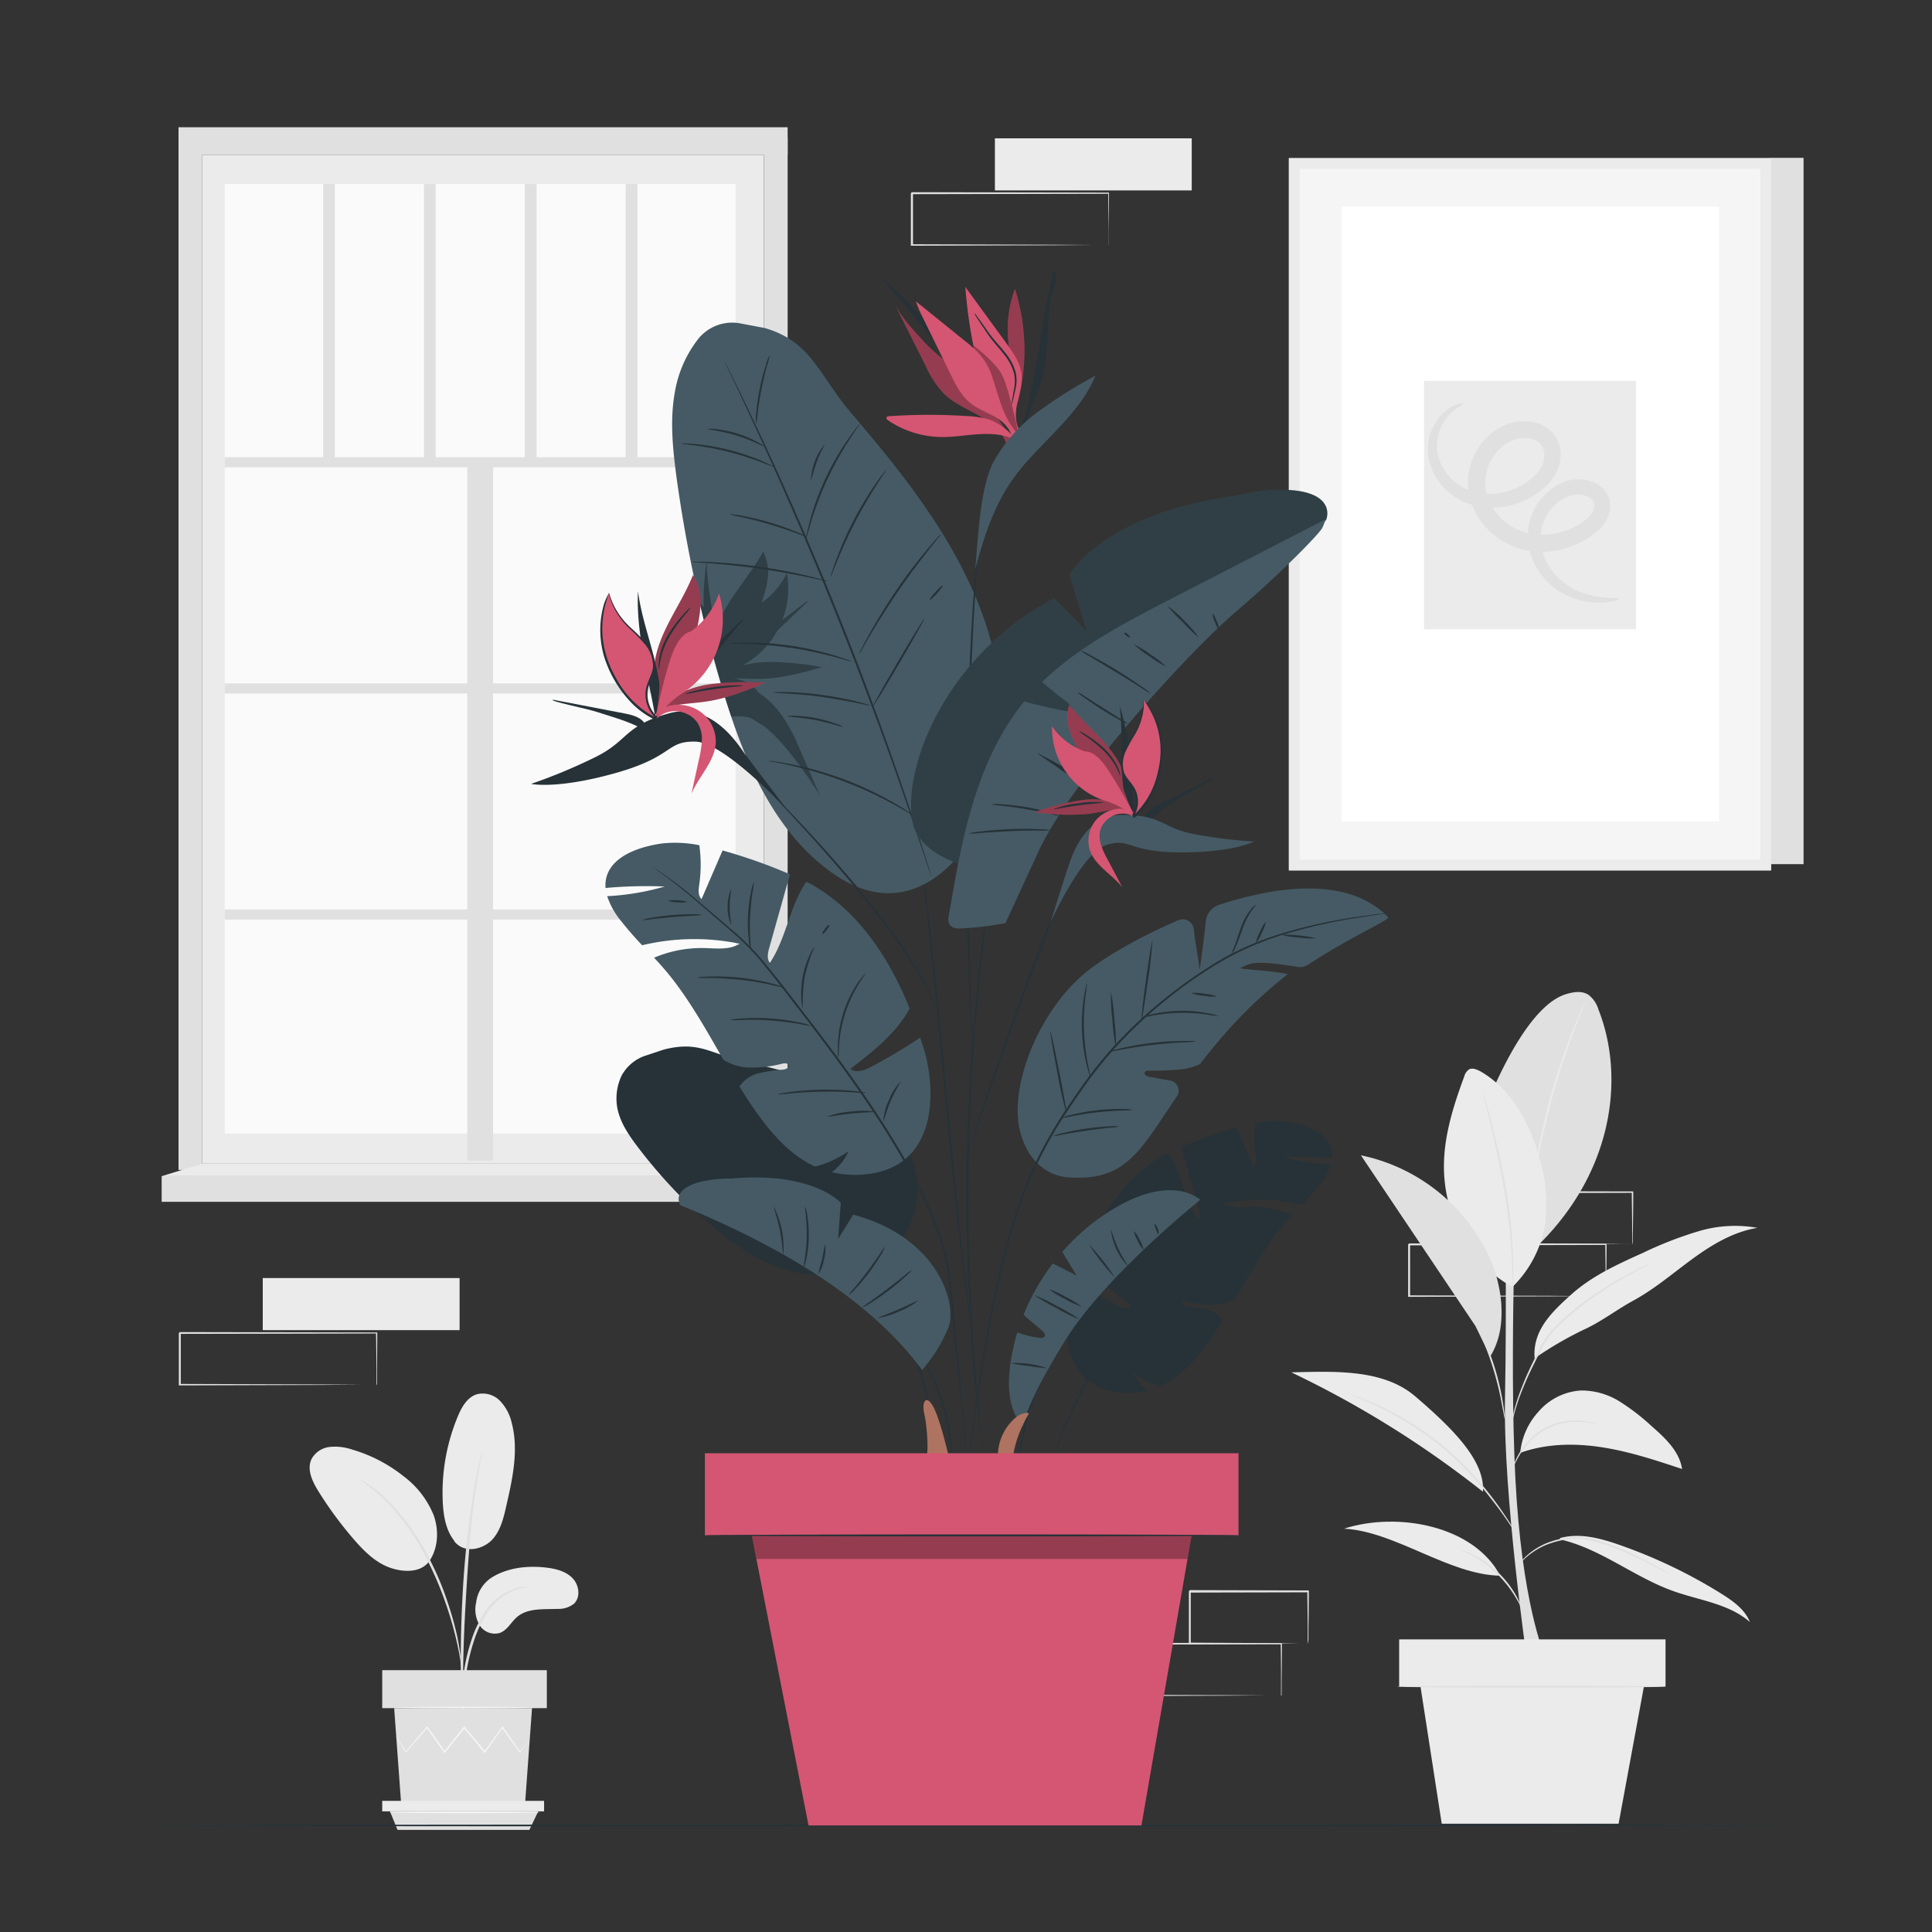 <svg xmlns="http://www.w3.org/2000/svg" viewBox="0 0 500 500"><rect x="0" y="0" width="500" height="500" fill="#333333" stroke="none"/><g id="freepik--background-complete--inject-48"><rect x="458.26" y="40.85" width="8.5" height="182.79" style="fill:#e0e0e0"></rect><rect x="334.94" y="42.26" width="122.03" height="181.63" rx="0.12" style="fill:#f5f5f5"></rect><path d="M458.26,225.3H333.65a.12.12,0,0,1-.12-.12V41a.12.12,0,0,1,.12-.12H458.26a.12.12,0,0,1,.13.12V225.18A.12.12,0,0,1,458.26,225.3Zm-121.78-2.82h119a.13.13,0,0,0,.12-.13V43.8a.12.12,0,0,0-.12-.12h-119a.12.12,0,0,0-.12.12V222.35A.12.12,0,0,0,336.48,222.48Z" style="fill:#ebebeb"></path><rect x="347.23" y="53.47" width="97.67" height="159.1" rx="0.12" style="fill:#fff"></rect><rect x="368.54" y="98.57" width="54.84" height="64.28" rx="0.06" style="fill:#ebebeb"></rect><path d="M419,155c.07.21-2.64,1.39-7.79.79a19,19,0,0,1-8.75-3.5,17.71,17.71,0,0,1-6.8-10.69A15.38,15.38,0,0,1,400.9,127a13.91,13.91,0,0,1,3.94-2.31,10.48,10.48,0,0,1,4.94-.56,8.65,8.65,0,0,1,4.93,2.15,6.43,6.43,0,0,1,1.94,5.75,9.37,9.37,0,0,1-2.7,4.93,17.77,17.77,0,0,1-4.14,3,22.64,22.64,0,0,1-9.85,2.82,19.62,19.62,0,0,1-10.5-2.39,19.06,19.06,0,0,1-7.73-8,16.26,16.26,0,0,1-1.39-11.22,16.68,16.68,0,0,1,5.91-9.24,14.71,14.71,0,0,1,5-2.51,12.37,12.37,0,0,1,5.58-.17,9.07,9.07,0,0,1,5.07,2.86,8.41,8.41,0,0,1,2,5.41,10.38,10.38,0,0,1-1.33,5.16,13.77,13.77,0,0,1-3.12,3.76,21.16,21.16,0,0,1-7.77,4.13,20,20,0,0,1-8.17.63,16.67,16.67,0,0,1-7.12-2.73,15.37,15.37,0,0,1-6.79-10.76,13,13,0,0,1,2.52-9.22,11,11,0,0,1,4.65-3.72c1.28-.49,2-.47,2-.35s-.58.46-1.61,1.15a12.24,12.24,0,0,0-3.63,3.89,11.58,11.58,0,0,0-1.48,7.88,12.9,12.9,0,0,0,6,8.46A14.88,14.88,0,0,0,390.54,127a17.57,17.57,0,0,0,6.24-3.53,7.68,7.68,0,0,0,2.91-5.84,4.2,4.2,0,0,0-3.75-4.15,8.11,8.11,0,0,0-3.59.17,10.26,10.26,0,0,0-3.38,1.77,12.35,12.35,0,0,0-4.27,6.8,11.92,11.92,0,0,0,1.05,8.15,14.72,14.72,0,0,0,5.9,6.13,15.22,15.22,0,0,0,8.12,1.89,18.43,18.43,0,0,0,8-2.18,13.83,13.83,0,0,0,3.19-2.25,5.34,5.34,0,0,0,1.62-2.63,2.32,2.32,0,0,0-.66-2.12,4.77,4.77,0,0,0-2.64-1.16,6.76,6.76,0,0,0-3.11.26,10,10,0,0,0-2.89,1.59A12.06,12.06,0,0,0,398.84,141a15.4,15.4,0,0,0,5.23,9.26,18.43,18.43,0,0,0,7.51,3.75C416.22,155.13,419,154.59,419,155Z" style="fill:#e0e0e0"></path><rect x="52.35" y="40.06" width="145.35" height="261.11" style="fill:#ebebeb"></rect><rect x="58.16" y="47.63" width="132.23" height="245.76" style="fill:#fafafa"></rect><polygon points="203.84 303.52 197.7 301.16 197.7 35.63 203.84 35.63 203.84 303.52" style="fill:#e0e0e0"></polygon><rect x="58.16" y="118.32" width="135.11" height="2.62" style="fill:#e0e0e0"></rect><rect x="58.16" y="176.85" width="135.11" height="2.62" style="fill:#e0e0e0"></rect><rect x="58.16" y="235.37" width="135.11" height="2.62" style="fill:#e0e0e0"></rect><rect x="33.91" y="206.65" width="180.72" height="6.68" transform="translate(-85.72 334.27) rotate(-90)" style="fill:#e0e0e0"></rect><rect x="83.62" y="47.63" width="3.03" height="72.01" style="fill:#e0e0e0"></rect><rect x="109.72" y="47.63" width="3.03" height="72.01" style="fill:#e0e0e0"></rect><rect x="135.83" y="47.63" width="3.03" height="72.01" style="fill:#e0e0e0"></rect><rect x="161.93" y="47.63" width="3.03" height="72.01" style="fill:#e0e0e0"></rect><rect x="46.2" y="35.63" width="6.15" height="267.15" style="fill:#e0e0e0"></rect><rect x="46.2" y="32.93" width="157.64" height="7.12" style="fill:#e0e0e0"></rect><rect x="41.84" y="304.39" width="166.17" height="6.64" style="fill:#e0e0e0"></rect><polygon points="197.7 301.16 208.01 304.39 41.84 304.39 52.35 301.16 197.7 301.16" style="fill:#ebebeb"></polygon><rect x="68" y="330.76" width="50.94" height="13.48" style="fill:#ebebeb"></rect><path d="M97.4,358.43s0-.09,0-.25,0-.4,0-.69c0-.63,0-1.52,0-2.65,0-2.33,0-5.67-.09-9.89l.16.16-50.94.1c.12-.11-.26.26.26-.26h0v13.47l-.26-.26,36.3.12,10.72.07,2.9,0h.75l.27,0h-.23l-.73,0-2.84,0-10.66.08-36.48.11h-.25v-.25c0-2.17,0-4.38,0-6.63V345h0l.26-.26,50.94.1h.16V345c0,4.26-.07,7.64-.09,10,0,1.12,0,2,0,2.62,0,.27,0,.49,0,.66A.89.89,0,0,1,97.4,358.43Z" style="fill:#e0e0e0"></path><rect x="257.48" y="35.8" width="50.94" height="13.48" style="fill:#ebebeb"></rect><path d="M286.89,63.47a.77.77,0,0,1,0-.25c0-.18,0-.41,0-.69,0-.63,0-1.52,0-2.65,0-2.33-.05-5.67-.08-9.89l.16.16-50.94.1c.11-.12-.26.26.25-.26h0V63.47l-.26-.26,36.31.12L283,63.4l2.9,0,.76,0,.27,0h-.24l-.73,0-2.84,0-10.66.08-36.48.11h-.25V56.84c0-1.13,0-2.26,0-3.4V50h0c.52-.52.15-.14.27-.26l50.94.1H287V50c0,4.26-.06,7.63-.08,10,0,1.12,0,2,0,2.62,0,.27,0,.49,0,.66A1.76,1.76,0,0,1,286.89,63.47Z" style="fill:#e0e0e0"></path><path d="M415.54,335.51a1.22,1.22,0,0,1,0-.24c0-.18,0-.41,0-.69,0-.64,0-1.52,0-2.66,0-2.32-.05-5.67-.09-9.88l.16.15-50.94.11.26-.26h0v6.82c0,2.25,0,4.47,0,6.63l-.25-.25,36.3.11,10.71.08,2.9,0,.76,0h.27l-.24,0-.72,0-2.85,0-10.65.07-36.48.12h-.26V322.06h0l.26-.26,50.94.1h.16V322c0,4.25-.07,7.63-.09,10,0,1.12,0,2,0,2.62,0,.27,0,.49,0,.66A1.31,1.31,0,0,1,415.54,335.51Z" style="fill:#e0e0e0"></path><path d="M422.45,322a.87.87,0,0,1,0-.26c0-.19,0-.43,0-.71,0-.67,0-1.57-.05-2.71,0-2.36-.06-5.7-.1-9.8l.19.19-30.61.07c-.23.23.31-.32.26-.26h0v3.5c0,1.16,0,2.3,0,3.43V322l-.25-.25,21.89.12,6.38.07,1.72,0,.62,0a3.67,3.67,0,0,1-.56,0l-1.67,0-6.32.07-22.06.11h-.25V322q0-3.15,0-6.54v-6.93h0l.26-.26,30.61.07h.18v.19c0,4.15-.07,7.53-.1,9.92,0,1.12,0,2,0,2.66S422.46,322.05,422.45,322Z" style="fill:#e0e0e0"></path><path d="M331.53,438.86a1.41,1.41,0,0,1,0-.25c0-.18,0-.41,0-.69,0-.63,0-1.52,0-2.65,0-2.33,0-5.67-.09-9.89l.16.16-50.94.1c.11-.12-.26.26.25-.26h0v13.46l-.25-.26,36.3.12,10.71.07,2.9,0,.76,0a.91.91,0,0,1,.27,0h-.24l-.73,0-2.84,0-10.66.07-36.47.12h-.26V425.4h0l.26-.26,50.94.1h.16v.16c0,4.26-.06,7.63-.08,10,0,1.12,0,2,0,2.62,0,.27,0,.49,0,.66A1.76,1.76,0,0,1,331.53,438.86Z" style="fill:#e0e0e0"></path><path d="M338.43,425.38s0-.09,0-.26,0-.43,0-.71c0-.66,0-1.57,0-2.7,0-2.37-.06-5.7-.1-9.81l.18.19-30.6.07c-.24.23.31-.31.26-.26h0v6.93q0,3.39,0,6.54l-.24-.25,21.89.12,6.38.07,1.72,0,.61,0a3.59,3.59,0,0,1-.55,0l-1.67,0-6.32.07-22.06.12h-.25v-.25c0-2.1,0-4.28,0-6.54v-6.93h0l.26-.26,30.6.08h.19v.18c0,4.15-.08,7.53-.1,9.92,0,1.12,0,2,0,2.66A5.43,5.43,0,0,1,338.43,425.38Z" style="fill:#e0e0e0"></path><path d="M395.18,429.55S389,386.87,389.49,362s0-52.77,0-52.77h2.86s-1.94,49.3.17,79,7.66,41.27,7.66,41.27h-5" style="fill:#e0e0e0"></path><path d="M413.67,261.24a7.41,7.41,0,0,0-2.61-3.81c-1.81-1.15-4.19-.68-6.21,0-8.65,3.06-16.31,19.17-19.8,27.65l11.47,38.67C417.23,304.57,420.82,279.36,413.67,261.24Z" style="fill:#e0e0e0"></path><path d="M410.39,259a1.82,1.82,0,0,1-.16.5c-.15.37-.34.84-.56,1.41-.51,1.22-1.21,3-2.06,5.19-1.69,4.39-3.84,10.53-5.76,17.44s-3.24,13.29-4.05,17.93c-.41,2.31-.72,4.19-.92,5.49q-.15.92-.24,1.5a.27.27,0,1,1-.1,0c0-.4.1-.9.16-1.51.14-1.31.4-3.2.77-5.53a165.38,165.38,0,0,1,3.92-18A167.09,167.09,0,0,1,407.3,266c.89-2.18,1.64-3.93,2.2-5.13l.64-1.37A2.26,2.26,0,0,1,410.39,259Z" style="fill:#ebebeb"></path><path d="M391.42,333.06c-10.76-5.95-17.09-17.13-17.69-29.4-.41-8.58,2.23-17,5.21-25.06a3.25,3.25,0,0,1,1.22-1.82c.9-.51,2,0,2.93.46,7.82,4.45,12.55,12.94,15.07,21.57a43.41,43.41,0,0,1,1.77,17.74,29.48,29.48,0,0,1-8.51,16.51" style="fill:#ebebeb"></path><path d="M391.42,333.06a1.93,1.93,0,0,1,0-.52c0-.39,0-.88,0-1.49,0-1.28-.06-3.15-.16-5.45a149.25,149.25,0,0,0-2-17.86c-1.19-6.92-2.64-13.13-3.71-17.61-.52-2.19-1-4-1.27-5.31q-.19-.87-.33-1.44a1.83,1.83,0,0,1-.08-.52,3.48,3.48,0,0,1,.17.49l.42,1.43c.35,1.24.84,3,1.42,5.27,1.15,4.47,2.65,10.67,3.85,17.61a130.44,130.44,0,0,1,1.86,17.93c.07,2.31.07,4.18,0,5.47,0,.6,0,1.09-.06,1.48A2.15,2.15,0,0,1,391.42,333.06Z" style="fill:#e0e0e0"></path><path d="M403.56,398.36c10.58,2.33,19.3,9.79,29.51,13.42,6.76,2.41,14.4,3.26,19.8,8-1.3-3.27-4.37-5.44-7.35-7.31a131.9,131.9,0,0,0-26.75-12.77c-4.81-1.66-10-3-14.92-1.68" style="fill:#ebebeb"></path><path d="M388.25,407.79c-13.26-.21-27.22-11.5-40.41-12.17,13.81-4.46,33.58-.82,40.41,12.17" style="fill:#ebebeb"></path><path d="M393.43,376c6.73-2.43,14.12-2.54,21.2-1.44s13.9,3.36,20.69,5.62c-.68-4.6-4.41-8.06-7.91-11.12a55.8,55.8,0,0,0-8.31-6.39,18.62,18.62,0,0,0-10-2.81,15.77,15.77,0,0,0-11,5.55A18.3,18.3,0,0,0,393.43,376" style="fill:#ebebeb"></path><path d="M366.22,361.35c-8.34-7.12-21-6.43-32-6.18a260.14,260.14,0,0,1,49.56,30.88C384.27,378.3,376.76,370.35,366.22,361.35Z" style="fill:#455a64"></path><path d="M366.22,361.35c-8.34-7.12-21-6.43-32-6.18a260.14,260.14,0,0,1,49.56,30.88C384.27,378.3,376.76,370.35,366.22,361.35Z" style="fill:#ebebeb"></path><path d="M397.18,351.52A92.5,92.5,0,0,1,410,344.06c4.39-2,8.49-5.18,12.73-7.48,5.5-3,10.27-7.12,15.32-10.81s10.59-7,16.77-8a32.89,32.89,0,0,0-15.26.88,98,98,0,0,0-14.37,5.59c-6.51,2.93-13.14,5.94-18.46,10.7s-10.13,9.46-9.57,16.58" style="fill:#ebebeb"></path><path d="M432.83,407.79s-.15-.05-.42-.18l-1.16-.6c-1-.53-2.43-1.32-4.23-2.22-.9-.48-1.89-1-3-1.47s-2.22-1.05-3.44-1.58a50.39,50.39,0,0,0-8.17-2.85,17.7,17.7,0,0,0-8.5-.21,23.23,23.23,0,0,0-3.61,1.08,18.24,18.24,0,0,0-2.9,1.49,18.52,18.52,0,0,0-3.66,3c-.77.82-1.14,1.33-1.18,1.3a1.94,1.94,0,0,1,.24-.39c.17-.25.44-.6.8-1a17.3,17.3,0,0,1,3.61-3.18,18.48,18.48,0,0,1,2.95-1.58,23,23,0,0,1,3.65-1.13,17.67,17.67,0,0,1,8.71.17,48.57,48.57,0,0,1,8.23,2.91c1.23.54,2.38,1.08,3.44,1.63s2.06,1,2.94,1.52c1.79.95,3.2,1.78,4.17,2.36l1.12.68A1.93,1.93,0,0,1,432.83,407.79Z" style="fill:#e0e0e0"></path><path d="M378.36,401.22a3.06,3.06,0,0,1,.83.25,17.13,17.13,0,0,1,2.16.93,26.67,26.67,0,0,1,6.34,4.5,26.24,26.24,0,0,1,4.74,6.15,18,18,0,0,1,1,2.12,2.86,2.86,0,0,1,.28.82c-.08,0-.57-1.09-1.59-2.78A29.45,29.45,0,0,0,381.2,402.7C379.47,401.75,378.33,401.3,378.36,401.22Z" style="fill:#e0e0e0"></path><path d="M349,360.69a2.4,2.4,0,0,1,.56.16l1.59.57,2.51.92c1,.37,2,.9,3.24,1.43a76.59,76.59,0,0,1,17.26,11,82,82,0,0,1,8.05,7.93,90.36,90.36,0,0,1,5.72,7.23c1.51,2.15,2.66,3.93,3.44,5.17.38.58.68,1,.91,1.42a2.07,2.07,0,0,1,.29.51,2.56,2.56,0,0,1-.37-.45c-.23-.31-.57-.77-1-1.38-.83-1.2-2-3-3.57-5.07s-3.48-4.55-5.76-7.14a89.87,89.87,0,0,0-8-7.86,80.61,80.61,0,0,0-17.1-11.05c-1.19-.55-2.23-1.11-3.2-1.49l-2.47-1-1.56-.65A3.22,3.22,0,0,1,349,360.69Z" style="fill:#e0e0e0"></path><path d="M413.32,368.54a4.72,4.72,0,0,1-1.05-.14l-1.22-.22c-.48-.1-1-.1-1.63-.16a16.52,16.52,0,0,0-13.26,4.87,18.76,18.76,0,0,0-2.66,3.3,30.36,30.36,0,0,0-1.83,3.48,4.31,4.31,0,0,1,.27-1,15.33,15.33,0,0,1,1.27-2.62,18,18,0,0,1,2.64-3.42,16.31,16.31,0,0,1,4.24-3.19,16.1,16.1,0,0,1,9.36-1.71,15.43,15.43,0,0,1,1.64.23l1.22.3A4.84,4.84,0,0,1,413.32,368.54Z" style="fill:#e0e0e0"></path><path d="M426.65,327.2a3.06,3.06,0,0,1-.5.31l-1.48.8c-1.29.7-3.14,1.72-5.39,3s-4.87,3-7.68,5a63.72,63.72,0,0,0-8.57,7.19,21.36,21.36,0,0,0-3.51,4.54c-.87,1.66-1.7,3.28-2.46,4.82a86,86,0,0,0-3.69,8.39,50.46,50.46,0,0,0-1.79,5.9c-.34,1.42-.46,2.22-.51,2.21a4.17,4.17,0,0,1,.06-.58c0-.38.12-.95.27-1.67a43.35,43.35,0,0,1,1.66-6,80,80,0,0,1,3.6-8.47c.76-1.56,1.58-3.17,2.45-4.85a21.89,21.89,0,0,1,3.58-4.65,60.91,60.91,0,0,1,8.66-7.21c2.83-2,5.5-3.62,7.76-4.93s4.16-2.28,5.47-2.92l1.52-.72A2.62,2.62,0,0,1,426.65,327.2Z" style="fill:#e0e0e0"></path><path d="M389.47,367.34a5.6,5.6,0,0,1-.26-1.11c-.16-.82-.35-1.85-.58-3.07a78.65,78.65,0,0,0-6.29-19.48l-1.3-2.84a4.92,4.92,0,0,1-.42-1.07,5.46,5.46,0,0,1,.59,1c.35.64.85,1.59,1.43,2.77a70.48,70.48,0,0,1,3.93,9.54,68.83,68.83,0,0,1,2.39,10c.21,1.31.36,2.36.43,3.1A5.71,5.71,0,0,1,389.47,367.34Z" style="fill:#e0e0e0"></path><path d="M388.51,337.18a35.87,35.87,0,0,0-4.31-14.31,47.21,47.21,0,0,0-32-23.88l29.65,44.19,3.82,7.88C388.27,346.78,388.85,342.19,388.51,337.18Z" style="fill:#e0e0e0"></path><rect x="362.1" y="424.27" width="68.94" height="12.22" style="fill:#ebebeb"></rect><polygon points="367.25 434.06 373.12 471.98 418.89 471.98 425.89 434.06 367.25 434.06" style="fill:#ebebeb"></polygon><path d="M431,436.5c0,.14-15.55.25-34.73.25s-34.73-.11-34.73-.25,15.55-.24,34.73-.24S431,436.37,431,436.5Z" style="fill:#e0e0e0"></path><path d="M127.57,408.06c4.05-2.37,8.93-2.9,13.59-2.39,2.51.28,5.13.89,6.92,2.66s2.28,5,.43,6.74a6.44,6.44,0,0,1-4.2,1.31c-3.62.15-7.67-.27-10.44,2.05-1.58,1.33-2.57,3.46-4.51,4.17a4.65,4.65,0,0,1-5.24-2,8,8,0,0,1-.9-5.84A9,9,0,0,1,127.57,408.06Z" style="fill:#ebebeb"></path><path d="M117.53,398.83c2.73,3.5,7.61,2,9.79-.3s3-5.61,3.69-8.72c1.64-7.11,3.28-14.57,1.41-21.62a12,12,0,0,0-3.06-5.69,6.24,6.24,0,0,0-6-1.65c-2.46.79-3.88,3.31-4.87,5.69a51.39,51.39,0,0,0-3.9,22.25c.18,3.54.79,7.23,3,10" style="fill:#ebebeb"></path><path d="M110.82,404.42c2.59-3.43,2.86-8.24,1.41-12.28a23.57,23.57,0,0,0-7.76-10.07,38.83,38.83,0,0,0-13.31-6.92,13.79,13.79,0,0,0-5.86-.68,6.09,6.09,0,0,0-4.71,3.2c-1.22,2.67.25,5.74,1.79,8.23a98.71,98.71,0,0,0,9.16,12.45c2.72,3.14,5.8,6.22,9.75,7.49s8,.89,9.87-1.91" style="fill:#ebebeb"></path><path d="M119.81,445a9.12,9.12,0,0,0,.14-1.67c0-1.21.12-2.72.2-4.53a64.54,64.54,0,0,1,.66-6.66,52,52,0,0,1,2-7.93,28.7,28.7,0,0,1,3.61-7.27,15,15,0,0,1,4.81-4.45,14.27,14.27,0,0,1,4.17-1.55,7.58,7.58,0,0,0,1.63-.32,7.82,7.82,0,0,0-1.67.06,12.94,12.94,0,0,0-4.36,1.39,14.76,14.76,0,0,0-5.09,4.5,28.37,28.37,0,0,0-3.75,7.42,47.78,47.78,0,0,0-2,8.06,53.65,53.65,0,0,0-.52,6.74c0,1.92,0,3.47,0,4.54A7.79,7.79,0,0,0,119.81,445Z" style="fill:#e0e0e0"></path><path d="M120.39,450.17a2.73,2.73,0,0,0,0-.77c0-.58-.08-1.3-.12-2.19-.11-1.9-.26-4.66-.34-8.06-.19-6.8,0-14.14.59-24.51.55-9.76,1.39-21.11,2.52-28.53.23-1.68.48-3.2.72-4.53s.41-2.49.61-3.42.29-1.59.4-2.15a3.64,3.64,0,0,0,.09-.77,3.8,3.8,0,0,0-.23.74c-.14.56-.31,1.26-.52,2.13s-.47,2.07-.73,3.4-.55,2.84-.82,4.53a247.53,247.53,0,0,0-2.83,26.49c-.58,10.39-.59,19.82-.28,26.64.14,3.41.36,6.16.55,8.06.1.88.18,1.61.25,2.18A4.32,4.32,0,0,0,120.39,450.17Z" style="fill:#e0e0e0"></path><path d="M119.47,432a14,14,0,0,0-.13-2.29c-.17-1.46-.48-3.58-1-6.16a83.25,83.25,0,0,0-2.5-8.92,74.45,74.45,0,0,0-4.35-10.49,56.77,56.77,0,0,0-12-16.69,27.67,27.67,0,0,0-2.73-2.28c-.42-.32-.8-.64-1.17-.89l-1-.64a14.54,14.54,0,0,0-2-1.13,65.57,65.57,0,0,1,6.61,5.3,59.89,59.89,0,0,1,11.73,16.63,84.8,84.8,0,0,1,4.37,10.39c1.16,3.27,2,6.28,2.62,8.83s1,4.64,1.23,6.09A17.54,17.54,0,0,0,119.47,432Z" style="fill:#e0e0e0"></path><polygon points="102.01 442.07 103.83 467.01 135.87 467.01 137.69 442.07 102.01 442.07" style="fill:#e0e0e0"></polygon><rect x="98.92" y="432.24" width="42.6" height="9.83" style="fill:#e0e0e0"></rect><polygon points="98.92 466.06 98.92 468.78 100.92 468.78 140.81 468.78 140.81 466.06 98.92 466.06" style="fill:#ebebeb"></polygon><polygon points="102.88 473.58 100.92 468.78 139.29 468.78 137 473.58 102.88 473.58" style="fill:#e0e0e0"></polygon><path d="M137.1,450.22s0,.09-.15.23l-.48.64-1.87,2.39-.08.1-.08-.11-4.59-6.34h.27l-4.52,6.39-.14.2-.16-.19L120,447.16h.31l-.3.37-4.78,6-.16.2-.15-.21-4.52-6.39h.26l-5.56,6.34-.1.11-.07-.12c-.74-1.23-1.32-2.22-1.74-2.93l-.45-.78a1.13,1.13,0,0,1-.14-.28,1.65,1.65,0,0,1,.19.25l.49.75,1.83,2.87h-.17l5.47-6.41.14-.17.12.18,4.56,6.36h-.3l4.77-6,.3-.37.15-.19.15.19,5.34,6.38h-.3l4.56-6.36.14-.19.13.19c1.8,2.58,3.34,4.77,4.49,6.41h-.17l1.95-2.33.52-.6A1.17,1.17,0,0,1,137.1,450.22Z" style="fill:#f5f5f5"></path><path d="M138.14,441.91c0,.11-8,.2-17.93.2s-17.93-.09-17.93-.2,8-.2,17.93-.2S138.14,441.8,138.14,441.91Z" style="fill:#f5f5f5"></path><path d="M139.76,469.05c0,.11-8.73.2-19.49.2s-19.49-.09-19.49-.2,8.73-.2,19.49-.2S139.76,468.94,139.76,469.05Z" style="fill:#f5f5f5"></path></g><g id="freepik--Floor--inject-48"><path d="M463.49,472.43c0,.15-95.61.26-213.52.26s-213.54-.11-213.54-.26,95.59-.26,213.54-.26S463.49,472.29,463.49,472.43Z" style="fill:#263238"></path></g><g id="freepik--Plant--inject-48"><path d="M278.15,331.36a109.91,109.91,0,0,0,10.33,6.16c1.4.73,3.19,1.41,4.45.47-4.77-3.66-9.72-7.55-12.55-12.78,3.66-9.09,10-20.22,20.91-26.34,0,0,.35-.18,1-.47a31.87,31.87,0,0,1,3.19,6.72c1.28,3.57,2.37,7.27,4.47,10.43.7-.87.44-2.13.14-3.2l-4.38-15.49A109.86,109.86,0,0,1,320,291.78l4.44,10.29c.8-.79.63-2.08.48-3.19a28.66,28.66,0,0,1,0-8.22,25.58,25.58,0,0,1,8-.35c7.7,1.14,12.28,4.45,11.84,9.4a94.8,94.8,0,0,0-12.5-.31,53.05,53.05,0,0,0,12.16,2,16,16,0,0,1-2.9,5.21c-1.71,2.16-3.15,3.75-4.5,5.18a47.35,47.35,0,0,0-20.62-.33c2.16,1.38,4.95,1,7.52.92a25.7,25.7,0,0,1,10.59,2.05c-3.14,3.33-6.36,7.14-12.08,17.08l-2.6,4.5a10.68,10.68,0,0,1-5.05,1.65,25.39,25.39,0,0,1-7.45-.8c-.49-.1-1.17-.1-1.29.38s.58.83,1.11.9a33.63,33.63,0,0,1,5.11.73,7,7,0,0,1,4.18,2.83h0c-4.82,7.81-9.64,14-16,16.95a21.18,21.18,0,0,1-7.1-3.24,11.32,11.32,0,0,0,3.56,4.46,21.36,21.36,0,0,1-6.92.47c-15.45-1.38-15.3-17.52-12.53-26.68C277.64,333,277.89,332.19,278.15,331.36Z" style="fill:#263238"></path><path d="M272,381.65a1.9,1.9,0,0,1,0-.28c0-.22.07-.48.12-.82.13-.71.23-1.78.55-3.13a62.88,62.88,0,0,1,3.88-11,131.92,131.92,0,0,1,8.28-15.2c3.45-5.53,7.54-11.42,12-17.46,2.24-3,4.47-5.93,6.65-8.73s4.24-5.51,6.32-8a72.67,72.67,0,0,1,6.23-6.86l6.14-5.22c3.73-3.22,6.84-5.72,9.08-7.33,1.11-.81,2-1.41,2.61-1.8l.7-.44c.16-.09.24-.14.25-.13a1.19,1.19,0,0,1-.22.18l-.67.48c-.59.42-1.46,1-2.55,1.87-2.2,1.66-5.27,4.2-9,7.45l-6.09,5.26a72.17,72.17,0,0,0-6.15,6.84c-2.06,2.52-4.12,5.25-6.29,8.05s-4.39,5.71-6.63,8.72c-4.48,6-8.57,11.9-12,17.4a137.19,137.19,0,0,0-8.36,15.1,66.83,66.83,0,0,0-4,10.9c-.35,1.33-.49,2.39-.65,3.1-.07.33-.13.59-.17.8A.92.92,0,0,1,272,381.65Z" style="fill:#263238"></path><path d="M269.93,357c.07.05-.64,1.12-1.47,3a51.07,51.07,0,0,0-2.6,7.66c-.8,3.07-1.34,5.89-1.66,7.95s-.43,3.33-.51,3.33a3.63,3.63,0,0,1,0-.91c0-.59.06-1.43.18-2.47a57.53,57.53,0,0,1,1.51-8,41.51,41.51,0,0,1,2.77-7.69,17.2,17.2,0,0,1,1.24-2.15C269.7,357.22,269.9,357,269.93,357Z" style="fill:#263238"></path><path d="M291.18,311.18A54.77,54.77,0,0,0,274.91,324l3.73,6.12s-4.33-2.22-6.18-3.12a57,57,0,0,0-7.55,13.24,12.85,12.85,0,0,0,1.27,1.17l3.48,2.92c.5.41,1,1.1.65,1.61a1.26,1.26,0,0,1-1.2.29,24.25,24.25,0,0,1-5.82-1.41,53.79,53.79,0,0,0-1.9,8.88c-.67,5.4-.33,11.44,3.36,15.42,0,0,.5-5.51,11-22.34s34.91-36.28,34.91-36.28C305.2,306.29,297.29,308.07,291.18,311.18Z" style="fill:#455a64"></path><path d="M271,354.08a35.82,35.82,0,0,1-4.71-.58,34.38,34.38,0,0,1-4.68-.71,24.66,24.66,0,0,1,9.39,1.29Z" style="fill:#263238"></path><path d="M279.45,341.49a42.57,42.57,0,0,1-6-2.95,43.41,43.41,0,0,1-5.8-3.4,43.73,43.73,0,0,1,6,2.94A43.58,43.58,0,0,1,279.45,341.49Z" style="fill:#263238"></path><path d="M279.93,338.16a21.33,21.33,0,0,1-4.33-2,22.83,22.83,0,0,1-4.09-2.5,21.33,21.33,0,0,1,4.33,2A23.3,23.3,0,0,1,279.93,338.16Z" style="fill:#263238"></path><path d="M281.77,322a58,58,0,0,1,6.81,8.69,59.42,59.42,0,0,1-6.81-8.69Z" style="fill:#263238"></path><path d="M287.47,318.23c.15,0,.7,2.23,1.9,4.82s2.56,4.48,2.43,4.58a16.94,16.94,0,0,1-4.33-9.4Z" style="fill:#263238"></path><path d="M293.45,318.58a7.24,7.24,0,0,1,1.49,2.31,7.48,7.48,0,0,1,1,2.55,7.44,7.44,0,0,1-1.49-2.31A7.66,7.66,0,0,1,293.45,318.58Z" style="fill:#263238"></path><path d="M298.81,316.79c.11-.07.56.42.84,1.18s.25,1.42.11,1.44-.35-.57-.6-1.26S298.68,316.87,298.81,316.79Z" style="fill:#263238"></path><path d="M242.8,382.54a4.11,4.11,0,0,1-.11-.81c-.05-.58-.11-1.35-.2-2.32-.17-2-.47-4.92-1-8.49a102.66,102.66,0,0,0-7.7-27,76.85,76.85,0,0,0-15.89-23.05,66.25,66.25,0,0,0-6.44-5.6c-.79-.63-1.45-1.06-1.87-1.39a4.85,4.85,0,0,1-.64-.5,4.27,4.27,0,0,1,.7.42c.44.3,1.12.7,1.93,1.31a61.07,61.07,0,0,1,6.58,5.49,74.82,74.82,0,0,1,16.1,23.1,98.81,98.81,0,0,1,7.59,27.17c.48,3.59.72,6.51.84,8.53.07,1,.08,1.79.1,2.33S242.81,382.54,242.8,382.54Z" style="fill:#263238"></path><path d="M171.82,271.62c9-2.3,12.16,1.08,19.78,2.82,12,2.75,24,5.9,33,12S239.3,302,236.8,313a22.12,22.12,0,0,1-11.56,14.75,26.65,26.65,0,0,1-13.32,2.32c-11.87-.73-20.41-6.55-27.6-12.76a133.93,133.93,0,0,1-19.41-20.66c-2.31-3.07-4.5-6.28-5.18-10.1a13.8,13.8,0,0,1,1.16-8.22,11,11,0,0,1,6.48-5.23Z" style="fill:#263238"></path><path d="M251.48,344.72a1.09,1.09,0,0,1-.07-.32c0-.25-.09-.56-.16-1l-.54-3.69c-.48-3.2-1.08-7.85-1.78-13.6-1.41-11.49-3-27.41-4.62-45s-3.16-33.51-4.47-45c-.66-5.75-1.21-10.4-1.62-13.61-.19-1.58-.34-2.82-.45-3.7l-.1-1a1.62,1.62,0,0,1,0-.33,1.12,1.12,0,0,1,.07.33c0,.24.09.56.16.95l.54,3.69c.48,3.21,1.08,7.85,1.78,13.6,1.41,11.49,3,27.41,4.62,45s3.16,33.5,4.47,45c.66,5.75,1.21,10.4,1.62,13.61.19,1.58.34,2.82.45,3.7l.1,1A1.64,1.64,0,0,1,251.48,344.72Z" style="fill:#263238"></path><path d="M197.9,84.89c12.16,3.5,14.11,12.31,22.33,21.94,13,15.2,25.69,31.09,33.07,49.66s8.83,40.44-.55,58.08c-4.59,8.63-12.7,16.43-22.48,16.59-6.43.11-12.5-3.11-17.47-7.19-14-11.44-20.94-29.18-26.07-46.47a366.51,366.51,0,0,1-11.6-53.63c-1-7.48-1.83-15.12-.45-22.54a30.63,30.63,0,0,1,6.14-13.77,11.29,11.29,0,0,1,10.86-3.85Z" style="fill:#455a64"></path><path d="M187.57,93.61s.07.11.18.32.29.57.5,1l1.87,3.75c1.62,3.26,3.91,8,6.67,13.89,5.53,11.77,12.84,28.2,20.24,46.62s13.45,35.36,17.6,47.69c2.07,6.17,3.7,11.17,4.78,14.65.53,1.71,1,3.05,1.24,4l.31,1,.09.36a1.26,1.26,0,0,1-.14-.34l-.36-1c-.32-.94-.76-2.27-1.33-4-1.14-3.46-2.82-8.44-4.94-14.59-4.23-12.29-10.35-29.19-17.74-47.61s-14.65-34.85-20.09-46.67c-2.71-5.9-4.94-10.67-6.51-14L188.16,95c-.19-.42-.34-.75-.46-1A1.34,1.34,0,0,1,187.57,93.61Z" style="fill:#263238"></path><path d="M254.5,377a2.41,2.41,0,0,1-.07-.37c0-.27-.09-.64-.15-1.09-.13-1-.31-2.41-.54-4.21s-.5-4.06-.75-6.67-.6-5.56-.86-8.84-.59-6.87-.83-10.74-.47-8-.68-12.34c-.36-8.69-.56-18.26-.48-28.31s.52-19.62,1.05-28.31c.31-4.34.57-8.47.94-12.32s.69-7.45,1-10.72.72-6.23,1-8.83.62-4.82.89-6.64.47-3.21.62-4.2c.07-.45.13-.81.17-1.09A2.2,2.2,0,0,1,256,232a2.07,2.07,0,0,1,0,.37c0,.27-.07.64-.13,1.1-.12,1-.29,2.4-.52,4.2s-.52,4.06-.8,6.66-.66,5.55-1,8.83-.69,6.85-1,10.71-.6,8-.89,12.32c-.51,8.69-.89,18.24-1,28.28s.11,19.6.43,28.29c.21,4.35.38,8.48.65,12.34s.5,7.45.76,10.73.54,6.24.78,8.85.46,4.84.67,6.67.33,3.22.43,4.21c.05.46.08.83.1,1.1A2.17,2.17,0,0,1,254.5,377Z" style="fill:#263238"></path><path d="M250.13,300a4.24,4.24,0,0,1,.2-.79c.17-.56.4-1.31.68-2.25.6-2,1.49-4.77,2.62-8.24,2.26-6.94,5.5-16.48,9.29-26.95s7.41-19.88,10.12-26.66c1.35-3.39,2.46-6.12,3.25-8,.39-.9.69-1.62.92-2.16a7,7,0,0,1,.35-.74,4.2,4.2,0,0,1-.25.78l-.83,2.2-3.1,8.06c-2.62,6.81-6.18,16.24-10,26.7s-7.08,20-9.43,26.9c-1.16,3.41-2.1,6.2-2.78,8.18-.32.93-.57,1.67-.77,2.22A4.42,4.42,0,0,1,250.13,300Z" style="fill:#263238"></path><path d="M254,130.61a1.75,1.75,0,0,1,0,.37c0,.28,0,.64-.07,1.09-.08,1-.18,2.4-.32,4.19-.3,3.63-.68,8.9-1.1,15.4s-.83,14.25-1.18,22.86-.58,18.09-.71,28c-.22,19.89.13,37.9.48,50.94.2,6.49.36,11.75.47,15.43.06,1.8.1,3.2.13,4.19,0,.46,0,.82,0,1.09s0,.38,0,.38a1.61,1.61,0,0,1-.05-.37c0-.27,0-.63-.07-1.09-.05-1-.12-2.4-.22-4.19-.19-3.65-.41-8.92-.63-15.43-.46-13-.86-31.05-.64-51,.13-9.95.4-19.42.75-28s.82-16.36,1.3-22.87.9-11.76,1.26-15.39l.41-4.18L254,131A1.74,1.74,0,0,1,254,130.61Z" style="fill:#263238"></path><g style="opacity:0.3"><path d="M197.69,175.66c5.13-.22,10.12-1.6,15.07-3a77.05,77.05,0,0,0-13.62-1.35,31.49,31.49,0,0,0-6.9.87,22.94,22.94,0,0,0,8.9-8.85l.09-.17,7.8-7.44-.11-.15c-2.18,1.58-4.33,3.22-6.45,4.9a23,23,0,0,0,1.18-12.22,19.81,19.81,0,0,1-6.57,7.75,29.6,29.6,0,0,0,1.54-5.77,12.15,12.15,0,0,0-1.11-7.5c-3.64,6.77-9.45,12.37-12,19.62-.15.43-.29.87-.41,1.31-.74-6.17-2.14-12.27-2.21-18.48a65.28,65.28,0,0,0-.77,12c-.35-.46-.72-.9-1.09-1.35q2.49,10.76,5.62,21.35a7.17,7.17,0,0,1,3,.14,14.8,14.8,0,0,0-2.62.16l-.3.05q1.19,4,2.52,8a12,12,0,0,1,3.78,0,6.59,6.59,0,0,1,1.52.43l3.22,2c6.91,5.43,14.47,18,14.47,18l-6.7-15.4c-.6-.84-3.43-7.68-9.11-11.2a9.28,9.28,0,0,0-2.08-2.07,9.83,9.83,0,0,0-4.54-1.73C192.44,175.59,195.08,175.77,197.69,175.66Z"></path></g><path d="M143.06,181.08l18.53,3.55c2.09.4,4.47,1,5.43,2.91l-1.33.8c-3.43-1.79-7.4-2.86-11.08-4.05C151.3,183.22,142.22,181.5,143.06,181.08Z" style="fill:#263238"></path><path d="M171.74,182A26.11,26.11,0,0,1,184.35,177a78,78,0,0,1,13.67-.28c-4.74,1.95-9.54,3.9-14.61,4.73-4.18.69-8.54.6-12.53,2.05Z" style="fill:#D55672"></path><g style="opacity:0.3"><path d="M171.74,182A26.11,26.11,0,0,1,184.35,177a78,78,0,0,1,13.67-.28c-4.74,1.95-9.54,3.9-14.61,4.73-4.18.69-8.54.6-12.53,2.05Z"></path></g><path d="M192.31,160.37,184,170.47a65.53,65.53,0,0,1-4.89,5.5c-2.74,2.64-6,4.85-8.07,8a12.11,12.11,0,0,1,2.3-3.68,201.21,201.21,0,0,1,18.87-20.08" style="fill:#263238"></path><path d="M169.9,186.13c-.67-5.43-1.33-11-.15-16.37,1.67-7.51,6.77-13.76,9.58-20.91a12.1,12.1,0,0,1,2,7.31,36.4,36.4,0,0,1-1.23,7.6c-1.19,5-2.41,10.14-5.16,14.51-1.16,1.85-4,5.06-5,7.86" style="fill:#D55672"></path><g style="opacity:0.3"><path d="M169.9,186.13c-.67-5.43-1.33-11-.15-16.37,1.67-7.51,6.77-13.76,9.58-20.91a12.1,12.1,0,0,1,2,7.31,36.4,36.4,0,0,1-1.23,7.6c-1.19,5-2.41,10.14-5.16,14.51-1.16,1.85-4,5.06-5,7.86"></path></g><path d="M173.44,181.87a22.2,22.2,0,0,1,3.16-2.47,22.73,22.73,0,0,0,9.48-25.8,19.93,19.93,0,0,1-7.35,9.87s-2.48.15-4.55,5.27-4.48,16.66-4.48,16.66Z" style="fill:#D55672"></path><path d="M153.86,196.05c8.95-4.37,7.43-8.11,19.22-11.43S192,194.32,193,195.43l11,14.5s-16.38-17.86-24.06-18-5.4,3.84-20.62,8.13-21.88,2.81-21.88,2.81A142.7,142.7,0,0,0,153.86,196.05Z" style="fill:#263238"></path><path d="M176.64,184.35a6.47,6.47,0,0,0-6.74,1.77h0a4.52,4.52,0,0,1,3.46-3.49,10.2,10.2,0,0,1,7,1,9.46,9.46,0,0,1,4.88,8.54c-.24,4.93-4.38,8.69-6.28,13.24.66-3.07,1.33-6.14,2-9.21a25.6,25.6,0,0,0,.68-4.51,7.85,7.85,0,0,0-1.14-4.65A6.81,6.81,0,0,0,176.64,184.35Z" style="fill:#D55672"></path><path d="M167.85,176.64c-1.55-7.8-3.11-15.68-2.74-23.62,1,7.69,4.06,15,5.34,22.63a10.38,10.38,0,0,1,.17,3c-.14,1-.33,5.79-1.12,6.41l-.12-.43C169.15,182.77,168.19,178.33,167.85,176.64Z" style="fill:#263238"></path><path d="M157.66,153.4a18.73,18.73,0,0,0,4.05,7.63c1.62,1.83,3.59,3.34,5.18,5.2s2.8,4.26,2.47,6.68c-.23,1.74-1.22,3.29-1.66,5a8.11,8.11,0,0,0,2.36,7.85c-.06,0-.06.45-.26.35-5.61-2.57-9.91-8.18-12.29-13.92A24.27,24.27,0,0,1,157.66,153.4Z" style="fill:#D55672"></path><path d="M157.66,153.4c0,.06-.38,1-.91,2.84a24.59,24.59,0,0,0-.83,8,24.92,24.92,0,0,0,1,5.49,27.93,27.93,0,0,0,2.56,5.85,24.57,24.57,0,0,0,10.23,10.17l.17.08s.08,0,0,0a.18.18,0,0,0-.15,0s0,0,0-.06l0-.09,0-.07a.17.17,0,0,1,0-.07l0-.06a.36.36,0,0,1,.2-.06l-.2.46a8.41,8.41,0,0,1-2.63-7c.28-2.54,1.92-4.5,1.91-6.68a9,9,0,0,0-2.24-5.62,49.34,49.34,0,0,0-3.84-3.91,19,19,0,0,1-4.57-6.52,15.46,15.46,0,0,1-.71-2.05c-.12-.47-.14-.72-.15-.74s.09.22.25.71a21.3,21.3,0,0,0,.79,2,19.69,19.69,0,0,0,4.64,6.34,46.28,46.28,0,0,1,3.92,3.9,9.39,9.39,0,0,1,2.39,5.9c0,2.39-1.67,4.38-1.89,6.73a8,8,0,0,0,2.48,6.58l.18.16-.36.05a.39.39,0,0,0,.18.1c.07,0,0,0,0,0l0,.09a.77.77,0,0,1-.15.28.34.34,0,0,1-.31.1.64.64,0,0,1-.16-.06l-.17-.08a21.26,21.26,0,0,1-6.19-4.61,30.18,30.18,0,0,1-6.8-11.76,25.13,25.13,0,0,1-.92-5.59,23.92,23.92,0,0,1,1-8.09A15.29,15.29,0,0,1,157.66,153.4Z" style="fill:#263238"></path><path d="M170.53,173.34a1.86,1.86,0,0,1-.09-.74,10.66,10.66,0,0,1,.13-2,17.74,17.74,0,0,1,2.28-6.24,32.13,32.13,0,0,1,4-5.32,12,12,0,0,1,1.95-1.93,15.5,15.5,0,0,1-1.67,2.17,42.52,42.52,0,0,0-3.79,5.34,20.16,20.16,0,0,0-2.37,6.05C170.6,172.28,170.62,173.34,170.53,173.34Z" style="fill:#263238"></path><path d="M177.35,179.59a8.1,8.1,0,0,1,2.12-.71,49.45,49.45,0,0,1,10.65-1.52,9,9,0,0,1,2.23.09c0,.16-3.39.3-7.53.89S177.39,179.74,177.35,179.59Z" style="fill:#263238"></path><path d="M242.77,262.14a3.66,3.66,0,0,1-.31-.65l-.8-1.9c-.18-.41-.35-.87-.58-1.36s-.52-1-.82-1.57c-.59-1.12-1.21-2.43-2.07-3.78a177,177,0,0,0-14.52-20.28c-6.13-7.6-12-14.17-16.35-18.91l-5.13-5.57-1.4-1.52a3.17,3.17,0,0,1-.46-.55,3.8,3.8,0,0,1,.54.48l1.47,1.45c1.26,1.27,3.07,3.12,5.25,5.46,4.38,4.68,10.34,11.22,16.48,18.83a161.39,161.39,0,0,1,14.44,20.43c.85,1.36,1.44,2.69,2,3.83l.78,1.59c.22.5.38,1,.54,1.4l.71,1.94A3.92,3.92,0,0,1,242.77,262.14Z" style="fill:#263238"></path><path d="M259.14,225.61s-15.51-.42-21.56-9.3,2.16-43.88,35.2-61.49l8.54,8.59-4.52-14.65s8.38-15.64,42.67-20.41c0,0,11.32-2.89,18.63-.87s5.1,7.1,5.1,7.1-81.33,70.7-81.69,71.64S259.14,225.61,259.14,225.61Z" style="fill:#455a64"></path><path d="M338.1,127.48c-7.31-2-18.63.87-18.63.87-34.29,4.77-42.67,20.41-42.67,20.41l4.52,14.65-8.54-8.59c-33,17.61-41.24,52.61-35.2,61.49s21.56,9.3,21.56,9.3,2-18.45,2.37-19.39,81.69-71.64,81.69-71.64S345.42,129.5,338.1,127.48Z" style="opacity:0.3"></path><path d="M302.35,155.35c-11.56,6-23.39,12.14-32.64,21.14q2.67,2.37,5.53,4.5c1.17.87,2.48,1.92,2.53,3.38q-6.4-1.1-12.7-2.83c-12.58,15.41-16.26,36.1-19.57,55.72a3.17,3.17,0,0,0-.05,1c.21,2,2.12,2.13,3.66,2a86.05,86.05,0,0,0,11.1-1.36l8.56-18.56c8.56-18.55,39.13-51.83,51.05-62s21.83-20.45,22.39-21.72c.34-.75.63-1.52.94-2.28Z" style="fill:#455a64"></path><path d="M297.88,179.51a21.22,21.22,0,0,1-2.72-1.63c-1.65-1-3.92-2.49-6.46-4s-4.87-2.94-6.55-3.93a22.55,22.55,0,0,1-2.68-1.69,16.57,16.57,0,0,1,2.86,1.36c1.73.92,4.09,2.25,6.64,3.81s4.8,3.07,6.4,4.2A16.56,16.56,0,0,1,297.88,179.51Z" style="fill:#263238"></path><path d="M301.76,172.48a25,25,0,0,1-4.33-2.65,25.26,25.26,0,0,1-4-3.09,25,25,0,0,1,4.34,2.66A24,24,0,0,1,301.76,172.48Z" style="fill:#263238"></path><path d="M292.45,164.9c-.09.12-.49,0-.9-.34s-.67-.66-.59-.77.49,0,.9.35S292.54,164.79,292.45,164.9Z" style="fill:#263238"></path><path d="M310.3,165.07a42.21,42.21,0,0,1-4.2-4.06,43,43,0,0,1-4-4.24,26.38,26.38,0,0,1,4.39,3.87A27.39,27.39,0,0,1,310.3,165.07Z" style="fill:#263238"></path><path d="M313.83,158.77c.14-.06.6.82,1.05,2a5,5,0,0,1,.56,2.15c-.13.05-.6-.83-1.05-2A5,5,0,0,1,313.83,158.77Z" style="fill:#263238"></path><path d="M278.83,179.11a10.74,10.74,0,0,1,2,1.14l4.63,2.95,4.65,2.93a9.84,9.84,0,0,1,1.88,1.3,9.37,9.37,0,0,1-2.06-1c-1.24-.67-2.93-1.65-4.75-2.8s-3.42-2.25-4.56-3.08A9.1,9.1,0,0,1,278.83,179.11Z" style="fill:#263238"></path><path d="M272,214.86a20.63,20.63,0,0,1-3.14.09c-1.93,0-4.6,0-7.55.16s-5.61.31-7.54.46a21.24,21.24,0,0,1-3.13.16,17.35,17.35,0,0,1,3.09-.53c1.93-.24,4.6-.49,7.56-.61s5.64-.09,7.58,0A17,17,0,0,1,272,214.86Z" style="fill:#263238"></path><path d="M274.25,211.15a16.64,16.64,0,0,1-2.58-.51c-1.58-.36-3.77-.83-6.2-1.24s-4.65-.7-6.26-.88a14,14,0,0,1-2.6-.37,12.13,12.13,0,0,1,2.63,0,59.41,59.41,0,0,1,12.52,2.13A11.7,11.7,0,0,1,274.25,211.15Z" style="fill:#263238"></path><path d="M314.75,200.82l-14.67,7.35c-1.66.83-3.51,1.89-3.87,3.71l1.31.36a62.46,62.46,0,0,1,8.31-6C308.36,204.55,315.55,201,314.75,200.82Z" style="fill:#263238"></path><path d="M291,208.34a22.66,22.66,0,0,0-11.72-1.16,67.74,67.74,0,0,0-11.52,3,59.11,59.11,0,0,0,13.35.51c3.67-.41,7.29-1.51,11-1.24Z" style="fill:#D55672"></path><g style="opacity:0.3"><path d="M291,208.34a22.66,22.66,0,0,0-11.72-1.16,67.74,67.74,0,0,0-11.52,3,59.11,59.11,0,0,0,13.35.51c3.67-.41,7.29-1.51,11-1.24Z"></path></g><path d="M268.62,195.11,278,201.6a58.65,58.65,0,0,0,5.4,3.44c2.91,1.57,6.14,2.65,8.64,4.82a10.09,10.09,0,0,0-2.79-2.53A174.53,174.53,0,0,0,268.7,195" style="fill:#263238"></path><path d="M293.47,211.38c-.72-4.7-1.5-9.55-3.74-13.74-3.17-5.89-8.91-9.92-13-15.24a10.61,10.61,0,0,0,.07,6.59,31.53,31.53,0,0,0,2.82,6.07c2.18,3.92,4.41,7.92,7.74,10.93,1.41,1.27,4.54,3.3,6.07,5.39" style="fill:#D55672"></path><g style="opacity:0.3"><path d="M293.47,211.38c-.72-4.7-1.5-9.55-3.74-13.74-3.17-5.89-8.91-9.92-13-15.24a10.61,10.61,0,0,0,.07,6.59,31.53,31.53,0,0,0,2.82,6.07c2.18,3.92,4.41,7.92,7.74,10.93,1.41,1.27,4.54,3.3,6.07,5.39"></path></g><path d="M289.5,208.66a18.6,18.6,0,0,0-3.23-1.33,19.79,19.79,0,0,1-14-19.36,17.32,17.32,0,0,0,8.49,6.52s2.11-.46,5,3.35,7.69,12.88,7.69,12.88Z" style="fill:#D55672"></path><path d="M309.25,215.91c-8.53-1.55-8.14-5-18.8-5s-13.56,12.59-14.14,13.76l-4.49,14.14s8.17-18.21,14.56-20.15,5.43,1.94,19.18,1.94,19-2.81,19-2.81A125,125,0,0,1,309.25,215.91Z" style="fill:#455a64"></path><path d="M287.41,211.48a5.65,5.65,0,0,1,6.06-.11h0a4,4,0,0,0-3.72-2.1,9,9,0,0,0-5.62,2.44,8.29,8.29,0,0,0-2.07,8.31c1.37,4.07,5.72,6.24,8.39,9.6l-3.84-7.25a21.73,21.73,0,0,1-1.64-3.61,6.88,6.88,0,0,1-.14-4.16A6,6,0,0,1,287.41,211.48Z" style="fill:#D55672"></path><path d="M293,203c-.54-6.89-1.1-13.86-3.29-20.42,1,6.68.14,13.5.88,20.21a8.82,8.82,0,0,0,.56,2.54c.35.81,1.64,4.78,2.45,5.11V210C293.31,208.39,293.06,204.45,293,203Z" style="fill:#263238"></path><path d="M296,181.09a16.21,16.21,0,0,1-1.6,7.34c-.92,1.92-2.21,3.65-3.1,5.58a7.71,7.71,0,0,0-.5,6.18c.61,1.4,1.8,2.46,2.57,3.78a7.07,7.07,0,0,1-.13,7.14c.05,0,.16.35.31.23,4.09-3.48,6.36-9.19,7-14.56A21.16,21.16,0,0,0,296,181.09Z" style="fill:#D55672"></path><path d="M296,181.09a13.48,13.48,0,0,1,1.59,2.06,20.7,20.7,0,0,1,2.76,6.54,21.79,21.79,0,0,1,.55,4.9,24.56,24.56,0,0,1-.73,5.61,21.71,21.71,0,0,1-6.29,11.19l-.12.11a.38.38,0,0,1-.12.09.39.39,0,0,1-.32,0,.59.59,0,0,1-.2-.21l0-.07h0l0,0,0,0a.25.25,0,0,0,.19,0L293,211a6.88,6.88,0,0,0,.52-6.07c-.73-1.89-2.59-3.17-3.17-5.19a8.24,8.24,0,0,1,.61-5.52,41.75,41.75,0,0,1,2.37-4.19,17.1,17.1,0,0,0,2.4-6.4,18.41,18.41,0,0,0,.19-1.86c0-.44.06-.68.06-.65s0,.24.05.65a14.56,14.56,0,0,1-.1,1.89,16.61,16.61,0,0,1-2.28,6.55,40.45,40.45,0,0,0-2.29,4.18,7.79,7.79,0,0,0-.55,5.21c.5,1.82,2.34,3.07,3.18,5.14a7.34,7.34,0,0,1-.55,6.54l-.31-.39a.27.27,0,0,1,.2,0l.07,0,.06.05,0,.06,0,.07,0,0s0,0,0,0a.24.24,0,0,0-.07.09s0,.06,0,0a.05.05,0,0,0,0,0l-.08-.09h0l0,0,.12-.12a21.32,21.32,0,0,0,6.16-10.9,24.34,24.34,0,0,0,.77-5.5,21.84,21.84,0,0,0-.48-4.81,21.52,21.52,0,0,0-2.57-6.52C296.53,181.83,296,181.15,296,181.09Z" style="fill:#263238"></path><path d="M289.92,200.82c-.08,0-.32-.86-1-2.15a17.84,17.84,0,0,0-3.41-4.49,38.66,38.66,0,0,0-4.43-3.58,12.71,12.71,0,0,1-1.89-1.44,9.89,9.89,0,0,1,2.1,1.14,27.68,27.68,0,0,1,4.58,3.51,15.34,15.34,0,0,1,3.39,4.7A5.71,5.71,0,0,1,289.92,200.82Z" style="fill:#263238"></path><path d="M285.69,207.67c0,.15-2.95.26-6.55.75s-6.48,1.15-6.51,1a24.53,24.53,0,0,1,6.44-1.52A24.21,24.21,0,0,1,285.69,207.67Z" style="fill:#263238"></path><path d="M238.74,351.57a3.72,3.72,0,0,1,.61.85c.37.56.86,1.41,1.43,2.47a48.31,48.31,0,0,1,3.54,8.71,49.11,49.11,0,0,1,1.8,9.24c.1,1.2.15,2.17.15,2.84a4.3,4.3,0,0,1,0,1.05c-.09,0-.17-1.48-.48-3.85a57.77,57.77,0,0,0-5.3-17.82C239.41,352.9,238.67,351.61,238.74,351.57Z" style="fill:#263238"></path><path d="M239.51,377.23c.93.28.51-7.89-.27-11.17-.86-3.59.66-5.55,2.61-1.37S246,379,246,379Z" style="fill:#ae7461"></path><path d="M262.53,367.15a13.09,13.09,0,0,0-4.27,9.38l3.95,0a30.73,30.73,0,0,1,4.13-10.77C265,365.4,263.58,366.2,262.53,367.15Z" style="fill:#ae7461"></path><path d="M238.14,268.52a134.19,134.19,0,0,1-12.64,7.54c-1.7.9-3.89,1.73-5.44.58,5.84-4.48,11.89-9.24,15.36-15.64-4.48-11.11-12.2-24.73-25.58-32.22,0,0-.43-.22-1.21-.58a38.33,38.33,0,0,0-3.9,8.23c-1.58,4.36-2.91,8.89-5.48,12.76-.86-1.06-.53-2.61-.16-3.92q2.67-9.48,5.35-19A136.51,136.51,0,0,0,187,220.1q-2.72,6.3-5.44,12.59c-1-1-.77-2.54-.58-3.89a35.69,35.69,0,0,0,0-10.06,31.7,31.7,0,0,0-9.76-.44c-9.43,1.41-15,5.46-14.5,11.51a116.5,116.5,0,0,1,15.29-.38,64.78,64.78,0,0,1-14.87,2.5,19.89,19.89,0,0,0,3.55,6.37c2.09,2.64,3.85,4.59,5.5,6.33a58.05,58.05,0,0,1,25.23-.4c-2.65,1.69-6.06,1.2-9.2,1.13a31.31,31.31,0,0,0-12.95,2.5c3.84,4.07,7.77,8.74,14.78,20.9,1.08,1.87,2.13,3.71,3.17,5.5a13.06,13.06,0,0,0,6.18,2,31.18,31.18,0,0,0,9.11-1c.6-.13,1.43-.13,1.58.47s-.7,1-1.36,1.09a41.1,41.1,0,0,0-6.25.9,8.49,8.49,0,0,0-5.11,3.46h0c5.9,9.56,11.8,17.18,19.56,20.73a25.72,25.72,0,0,0,8.68-4,13.78,13.78,0,0,1-4.34,5.46,25.9,25.9,0,0,0,8.46.57c18.9-1.69,18.71-21.43,15.33-32.64C238.77,270.51,238.47,269.54,238.14,268.52Z" style="fill:#455a64"></path><path d="M250.13,375.86s0-.15-.07-.45-.09-.78-.16-1.35l-.56-5.19c-.46-4.54-1.13-11.06-2-19.1-.4-4-.85-8.45-1.33-13.19s-.8-9.85-2.55-14.92A100.46,100.46,0,0,0,237,306.23c-2.7-5.15-5.74-10.36-9.09-15.55-6.71-10.39-13.77-19.83-20.31-28.32-3.28-4.23-6.34-8.31-9.38-12a64.69,64.69,0,0,0-9.15-9.51l-8.28-7.16c-2.44-2.09-4.58-3.85-6.37-5.24s-3.22-2.41-4.19-3.11l-1.11-.78a3.58,3.58,0,0,1-.37-.28l.4.24,1.14.74c1,.67,2.45,1.66,4.26,3s4,3.11,6.43,5.18l8.33,7.1a64.58,64.58,0,0,1,9.25,9.51c3.06,3.67,6.13,7.73,9.42,12,6.56,8.48,13.64,17.92,20.37,28.32,3.35,5.21,6.4,10.43,9.11,15.61A99.48,99.48,0,0,1,244,321.52l1.07,3.84c.23,1.29.46,2.57.69,3.82a15.35,15.35,0,0,1,.24,1.88l.18,1.85c.12,1.23.24,2.44.35,3.62.46,4.75.88,9.16,1.27,13.2.75,8,1.37,14.58,1.79,19.12.2,2.24.36,4,.47,5.2,0,.57.08,1,.1,1.35S250.13,375.86,250.13,375.86Z" style="fill:#263238"></path><path d="M188.85,264a15,15,0,0,1,3.09-.42,53.45,53.45,0,0,1,7.54,0,52.53,52.53,0,0,1,7.46,1.06,14.8,14.8,0,0,1,3,.84,23.85,23.85,0,0,1-3.08-.48c-1.89-.32-4.51-.69-7.43-.9s-5.56-.2-7.48-.14A25.58,25.58,0,0,1,188.85,264Z" style="fill:#263238"></path><path d="M210.8,245a44,44,0,0,0-2.55,7.84,44.7,44.7,0,0,0-.49,8.23,8.39,8.39,0,0,1-.38-2.42,23.62,23.62,0,0,1,.36-5.91,24.17,24.17,0,0,1,1.82-5.63A8.59,8.59,0,0,1,210.8,245Z" style="fill:#263238"></path><path d="M214.65,239.33c.12.09-.2.7-.71,1.37s-1,1.13-1.14,1,.21-.69.72-1.36S214.54,239.25,214.65,239.33Z" style="fill:#263238"></path><path d="M224,251.88c.07.05-.73,1.09-1.82,2.89a34.52,34.52,0,0,0-5,15.5c-.16,2.1-.11,3.41-.19,3.41a2.76,2.76,0,0,1-.14-.91,23.82,23.82,0,0,1,0-2.52,30.06,30.06,0,0,1,1.42-8.18,30.94,30.94,0,0,1,3.58-7.5,23.59,23.59,0,0,1,1.5-2C223.78,252.09,224,251.85,224,251.88Z" style="fill:#263238"></path><path d="M224.11,282.82a27.14,27.14,0,0,1-3.37-.13c-2.07-.12-4.94-.22-8.11-.16s-6,.25-8.1.44a28,28,0,0,1-3.36.25,2.61,2.61,0,0,1,.88-.23c.57-.11,1.4-.25,2.44-.39a73.85,73.85,0,0,1,16.28-.28c1,.1,1.88.21,2.45.3A3,3,0,0,1,224.11,282.82Z" style="fill:#263238"></path><path d="M226.54,287.7c0,.15-2.82.14-6.25.5s-6.18.93-6.21.78a21.91,21.91,0,0,1,6.16-1.3A21.61,21.61,0,0,1,226.54,287.7Z" style="fill:#263238"></path><path d="M233.08,279.89c.13.09-1.32,2.16-2.55,5s-1.76,5.31-1.92,5.28a14.33,14.33,0,0,1,1.45-5.49A14.56,14.56,0,0,1,233.08,279.89Z" style="fill:#263238"></path><path d="M203.14,255.61a31.78,31.78,0,0,1-3.3-.68c-2-.44-4.86-1-8-1.33s-6-.48-8.1-.51a28.55,28.55,0,0,1-3.37-.09,3.61,3.61,0,0,1,.9-.14c.58-.06,1.43-.11,2.47-.14a59.25,59.25,0,0,1,8.16.36,60,60,0,0,1,8,1.49c1,.27,1.82.51,2.38.7A2.67,2.67,0,0,1,203.14,255.61Z" style="fill:#263238"></path><path d="M195.11,228.27a15.55,15.55,0,0,1-.34,2.56,59.3,59.3,0,0,0-.62,6.16,61.81,61.81,0,0,0,0,6.2,18.8,18.8,0,0,1,.11,2.57,9.61,9.61,0,0,1-.47-2.54,39.82,39.82,0,0,1,.58-12.45A10.71,10.71,0,0,1,195.11,228.27Z" style="fill:#263238"></path><path d="M189.2,230.17c.15,0-.37,2.05-.36,4.57s.49,4.53.34,4.57a12.31,12.31,0,0,1,0-9.14Z" style="fill:#263238"></path><path d="M181.57,236.75a11.68,11.68,0,0,1-2.25.22c-1.39.08-3.31.2-5.43.39s-4,.4-5.41.56a11.19,11.19,0,0,1-2.25.18,8.49,8.49,0,0,1,2.2-.54c1.37-.26,3.29-.54,5.42-.72s4.06-.25,5.46-.24A8.87,8.87,0,0,1,181.57,236.75Z" style="fill:#263238"></path><path d="M177.92,233.39a6.15,6.15,0,0,1-2.52.11,6.3,6.3,0,0,1-2.49-.41,12.22,12.22,0,0,1,5,.3Z" style="fill:#263238"></path><path d="M282.24,250.68c4.53-3.43,12.92-8.34,22.71-12.53a2.87,2.87,0,0,1,4,2.31c.41,3.64.93,6,1.54,10.58.72-5.47,1-7,1.55-12.51a5.06,5.06,0,0,1,3.45-4.36c16.27-5.31,33.91-7,43.76,3.2.62.64-9.05,4.66-20.72,12.29a3.87,3.87,0,0,1-2.75.58c-12.07-2.07-12.6-.59-14.49.11-1.61.59,6.19.56,12,1.75a121.54,121.54,0,0,0-17.65,17c-1.85,2.17-3.53,4.26-5.06,6.27a16,16,0,0,1-4.65,1.37,82.1,82.1,0,0,1-8.6.34c-.43,0-1,.1-1.09.5-.2.58.58,1,1.19,1.09l5.47,1a2.62,2.62,0,0,1,1.68,4.05c-9.37,13.81-13,21.9-27.61,21,0,0-9.57.34-12.87-11.53S269.08,260.6,282.24,250.68Z" style="fill:#455a64"></path><path d="M250.5,381s0-.17,0-.51.07-.86.13-1.51c.13-1.32.33-3.27.62-5.78.58-5,1.5-12.26,2.95-21.18a313.75,313.75,0,0,1,6.5-31,123.26,123.26,0,0,1,6.17-17.7,112,112,0,0,1,9.9-17.52c1.94-2.85,3.86-5.66,5.91-8.33a99.25,99.25,0,0,1,6.41-7.58A118.13,118.13,0,0,1,303,257.21,116.83,116.83,0,0,1,317,247.75a78.72,78.72,0,0,1,13.59-5.82,130.69,130.69,0,0,1,20.86-4.67c2.5-.37,4.45-.62,5.77-.77l1.5-.17a4.92,4.92,0,0,1,.51,0l-.5.09-1.5.22c-1.32.19-3.26.47-5.75.87a137.37,137.37,0,0,0-20.77,4.82,79.16,79.16,0,0,0-13.5,5.85,117.76,117.76,0,0,0-14,9.46,119.72,119.72,0,0,0-13.75,12.62c-2.21,2.37-4.33,4.9-6.37,7.55s-4,5.47-5.88,8.31a112.44,112.44,0,0,0-9.88,17.43,125.28,125.28,0,0,0-6.17,17.62c-3.13,11.51-5.07,22.09-6.6,31s-2.47,16.14-3.11,21.15c-.31,2.48-.55,4.42-.72,5.76-.07.65-.14,1.15-.18,1.5A5.08,5.08,0,0,1,250.5,381Z" style="fill:#263238"></path><path d="M289.71,291.52a14.51,14.51,0,0,1-2.53.34c-1.56.17-3.71.41-6.08.76s-4.51.72-6.05,1a14.53,14.53,0,0,1-2.53.38,11,11,0,0,1,2.45-.74c1.53-.38,3.67-.82,6-1.16s4.56-.53,6.13-.6A10.63,10.63,0,0,1,289.71,291.52Z" style="fill:#263238"></path><path d="M293.17,287.24a17.55,17.55,0,0,1-2.73.15c-1.69.07-4,.2-6.57.49s-4.85.71-6.5,1a18.53,18.53,0,0,1-2.7.48,11.28,11.28,0,0,1,2.62-.84,51.11,51.11,0,0,1,6.52-1.18,49.37,49.37,0,0,1,6.62-.34A11.62,11.62,0,0,1,293.17,287.24Z" style="fill:#263238"></path><path d="M271.84,267c.14,0,1.18,4.69,2.32,10.52s2,10.59,1.82,10.62a106,106,0,0,1-2.33-10.52C272.51,271.8,271.7,267,271.84,267Z" style="fill:#263238"></path><path d="M281.32,254.5c.08,0-.17,1.36-.43,3.56a55.63,55.63,0,0,0,.64,17.21c.42,2.18.77,3.51.69,3.53a3.12,3.12,0,0,1-.35-.9c-.2-.6-.44-1.47-.7-2.55a45.73,45.73,0,0,1-.64-17.34c.17-1.1.35-2,.5-2.59A3.07,3.07,0,0,1,281.32,254.5Z" style="fill:#263238"></path><path d="M309.5,269.54a25.09,25.09,0,0,1-3.31.22c-2,.11-4.85.3-7.95.66s-5.88.82-7.89,1.19a28.88,28.88,0,0,1-3.27.54,2.74,2.74,0,0,1,.84-.3c.56-.17,1.36-.37,2.36-.6a71.8,71.8,0,0,1,7.9-1.35,74.91,74.91,0,0,1,8-.5c1,0,1.86,0,2.43,0A3.27,3.27,0,0,1,309.5,269.54Z" style="fill:#263238"></path><path d="M315.42,263a26.89,26.89,0,0,1-3-.43,43.51,43.51,0,0,0-14.28.3,29.41,29.41,0,0,1-2.94.54,12.24,12.24,0,0,1,2.86-.9,34.59,34.59,0,0,1,14.42-.3A12.45,12.45,0,0,1,315.42,263Z" style="fill:#263238"></path><path d="M314.94,257.89a11,11,0,0,1-3.36-.19,10.74,10.74,0,0,1-3.29-.71,11.43,11.43,0,0,1,3.36.19A11.1,11.1,0,0,1,314.94,257.89Z" style="fill:#263238"></path><path d="M298.23,243.44a97.77,97.77,0,0,1-1.13,10.21c-.78,5.61-1.52,10.15-1.66,10.13s.37-4.59,1.14-10.2S298.09,243.42,298.23,243.44Z" style="fill:#263238"></path><path d="M287.51,256.73a51,51,0,0,1,.89,7.14,51.08,51.08,0,0,1,.38,7.19,48.11,48.11,0,0,1-.9-7.14A50.06,50.06,0,0,1,287.51,256.73Z" style="fill:#263238"></path><path d="M325.19,234.1c.05.07-.57.6-1.31,1.65a19.69,19.69,0,0,0-2.26,4.52c-.68,1.87-1.26,3.6-1.83,4.8a6.16,6.16,0,0,1-1.09,1.84,15,15,0,0,1,.75-2c.48-1.21,1-2.94,1.68-4.83a16,16,0,0,1,2.45-4.56A4.65,4.65,0,0,1,325.19,234.1Z" style="fill:#263238"></path><path d="M327.6,238.51a9.6,9.6,0,0,1-1.07,2.94,9.74,9.74,0,0,1-1.55,2.73,9.6,9.6,0,0,1,1.07-2.94A9.74,9.74,0,0,1,327.6,238.51Z" style="fill:#263238"></path><path d="M340.67,242.82a20.76,20.76,0,0,1-4.61-.21,20.34,20.34,0,0,1-4.56-.72,40,40,0,0,1,9.17.93Z" style="fill:#263238"></path><path d="M220.82,314.34l-3.91,6.29.68-9.35s-7.13-8.15-28.19-6.28c0,0-7.13-.17-11.21,2s-2.06,4.92-2.06,4.92c27.76,11.37,49.59,25.17,62.52,42.63a40.11,40.11,0,0,0,6.78-10.95C247.81,337.53,242.9,320.29,220.82,314.34Z" style="fill:#455a64"></path><path d="M208.35,312.24a7.94,7.94,0,0,1,.57,2.28,31.65,31.65,0,0,1,.4,5.65,30.32,30.32,0,0,1-.64,5.62A8.27,8.27,0,0,1,208,328c-.16,0,.7-3.51.78-7.89S208.19,312.27,208.35,312.24Z" style="fill:#263238"></path><path d="M200.23,312.26a22.82,22.82,0,0,1,2.47,12.4c-.16,0-.18-2.85-.87-6.27S200.08,312.32,200.23,312.26Z" style="fill:#263238"></path><path d="M213.57,322a10,10,0,0,1-.33,4,9.79,9.79,0,0,1-1.47,3.76,39.7,39.7,0,0,1,1-3.88A37.33,37.33,0,0,1,213.57,322Z" style="fill:#263238"></path><path d="M229,322.65a8.82,8.82,0,0,1-1,2.07,48.65,48.65,0,0,1-3.11,4.65,47.25,47.25,0,0,1-3.6,4.28,9.23,9.23,0,0,1-1.71,1.58,12,12,0,0,1,1.43-1.82c.92-1.09,2.16-2.61,3.47-4.35s2.41-3.35,3.2-4.53A12.76,12.76,0,0,1,229,322.65Z" style="fill:#263238"></path><path d="M236,328.68a9.58,9.58,0,0,1-1.66,1.69c-1.08,1-2.63,2.3-4.41,3.65s-3.46,2.48-4.71,3.25a10.13,10.13,0,0,1-2.08,1.14,10.86,10.86,0,0,1,1.88-1.44c1.18-.85,2.82-2,4.59-3.37s3.35-2.59,4.49-3.51A11.4,11.4,0,0,1,236,328.68Z" style="fill:#263238"></path><path d="M237.59,336.64a19.44,19.44,0,0,1-5,2.78,19.17,19.17,0,0,1-5.44,1.7c-.05-.15,2.37-.94,5.23-2.18S237.51,336.51,237.59,336.64Z" style="fill:#263238"></path><path d="M239.26,160c.12.08-2.76,5.24-6.45,11.54s-6.78,11.35-6.9,11.28,2.76-5.24,6.45-11.54S239.14,159.92,239.26,160Z" style="fill:#263238"></path><path d="M244,151.51c.11.09-.57,1-1.52,2.07s-1.8,1.83-1.91,1.73a7,7,0,0,1,1.52-2.08C243.05,152.18,243.9,151.41,244,151.51Z" style="fill:#263238"></path><path d="M243.59,138.15a7.46,7.46,0,0,1-.89,1.2l-2.52,3.18c-2.13,2.68-5,6.45-7.93,10.76s-5.43,8.35-7.17,11.3c-.82,1.42-1.51,2.59-2,3.5a9.37,9.37,0,0,1-.79,1.27,8.57,8.57,0,0,1,.61-1.36c.43-.86,1.08-2.09,1.91-3.59,1.65-3,4.09-7.08,7-11.41s5.87-8.07,8.07-10.71c1.1-1.31,2-2.36,2.66-3.07A8.06,8.06,0,0,1,243.59,138.15Z" style="fill:#263238"></path><path d="M214.3,150.45a8.43,8.43,0,0,1-1.39-.25l-3.74-.8c-3.17-.67-7.56-1.51-12.45-2.21s-9.34-1.13-12.56-1.38l-3.83-.28a7.08,7.08,0,0,1-1.4-.16,7.83,7.83,0,0,1,1.41,0c.91,0,2.22,0,3.84.11,3.24.16,7.71.53,12.62,1.23s9.29,1.61,12.45,2.37c1.57.38,2.84.71,3.71,1A6.84,6.84,0,0,1,214.3,150.45Z" style="fill:#263238"></path><path d="M229.31,121.65a5.74,5.74,0,0,1-.63,1.06l-1.83,2.8c-1.52,2.38-3.54,5.72-5.52,9.55s-3.55,7.4-4.61,10c-.49,1.23-.91,2.27-1.24,3.11a6.41,6.41,0,0,1-.5,1.13,5.22,5.22,0,0,1,.31-1.2c.23-.76.59-1.84,1.09-3.17a88.94,88.94,0,0,1,4.48-10.13,91,91,0,0,1,5.69-9.51c.8-1.17,1.47-2.1,2-2.72A5.52,5.52,0,0,1,229.31,121.65Z" style="fill:#263238"></path><path d="M222.58,109.6a5.78,5.78,0,0,1-.7,1.1c-.49.69-1.17,1.7-2,3a84.81,84.81,0,0,0-5.7,10.21A83.08,83.08,0,0,0,210,134.78c-.44,1.44-.77,2.6-1,3.42a5.68,5.68,0,0,1-.4,1.24,6.92,6.92,0,0,1,.2-1.29c.16-.83.44-2,.83-3.47a69.42,69.42,0,0,1,10-21.24c.86-1.23,1.59-2.21,2.13-2.86A6.62,6.62,0,0,1,222.58,109.6Z" style="fill:#263238"></path><path d="M213.41,114.93c.14.09-1.07,2-2,4.52s-1.37,4.76-1.53,4.73a15.73,15.73,0,0,1,3.58-9.25Z" style="fill:#263238"></path><path d="M176.33,114.77a3.33,3.33,0,0,1,1,0c.63,0,1.54.06,2.66.17a57.22,57.22,0,0,1,8.66,1.49,58,58,0,0,1,8.34,2.79c1,.44,1.86.83,2.42,1.12a3.57,3.57,0,0,1,.84.49c0,.08-1.3-.48-3.4-1.27a77.25,77.25,0,0,0-8.32-2.62,75.09,75.09,0,0,0-8.58-1.64C177.71,115,176.33,114.85,176.33,114.77Z" style="fill:#263238"></path><path d="M183.1,111a8.15,8.15,0,0,1,2.27.07,29.35,29.35,0,0,1,5.35,1.12,28.31,28.31,0,0,1,5.06,2.09,7.63,7.63,0,0,1,1.91,1.22c-.08.14-3.07-1.58-7.12-2.81S183.09,111.14,183.1,111Z" style="fill:#263238"></path><path d="M199.18,91.89a14.75,14.75,0,0,1-.63,2.59c-.43,1.59-1,3.79-1.48,6.25s-.83,4.7-1,6.33a15.48,15.48,0,0,1-.42,2.63,11.08,11.08,0,0,1,.05-2.67,55.82,55.82,0,0,1,2.55-12.64A12.22,12.22,0,0,1,199.18,91.89Z" style="fill:#263238"></path><path d="M188.74,133.08a14.62,14.62,0,0,1,3,.35,70.27,70.27,0,0,1,7.12,1.66,68.22,68.22,0,0,1,6.9,2.42,14.47,14.47,0,0,1,2.73,1.31,21.72,21.72,0,0,1-2.86-1c-1.76-.63-4.19-1.46-6.92-2.26s-5.23-1.39-7.05-1.79A22.44,22.44,0,0,1,188.74,133.08Z" style="fill:#263238"></path><path d="M189,166.48a6.18,6.18,0,0,1,1.26-.12c.81-.06,2-.09,3.44-.08a81.36,81.36,0,0,1,11.31.88A82.44,82.44,0,0,1,216,169.64c1.39.42,2.5.8,3.26,1.09a4.94,4.94,0,0,1,1.16.49,6.87,6.87,0,0,1-1.22-.3c-.78-.23-1.91-.55-3.3-.92a100.12,100.12,0,0,0-11.05-2.32,101.72,101.72,0,0,0-11.24-1c-1.45-.05-2.62-.08-3.43-.09A5.86,5.86,0,0,1,189,166.48Z" style="fill:#263238"></path><path d="M200,179.19a4.32,4.32,0,0,1,1-.08c.64,0,1.58,0,2.74,0a87.19,87.19,0,0,1,9,.74,84.82,84.82,0,0,1,8.91,1.68c1.12.28,2,.53,2.65.72a3.45,3.45,0,0,1,.95.35c0,.07-1.42-.25-3.69-.71s-5.4-1-8.89-1.53-6.68-.73-9-.88A34,34,0,0,1,200,179.19Z" style="fill:#263238"></path><path d="M203.83,185.35a7,7,0,0,1,2.15-.09,33.81,33.81,0,0,1,5.15.59,35,35,0,0,1,5,1.37,7,7,0,0,1,2,.89c-.05.15-3.11-1-7.05-1.75S203.83,185.51,203.83,185.35Z" style="fill:#263238"></path><path d="M198.72,196.9a10.18,10.18,0,0,1,1.59.15c1,.12,2.48.36,4.28.71a87.95,87.95,0,0,1,26.72,10c1.59.92,2.85,1.7,3.7,2.28a9.17,9.17,0,0,1,1.29.93,8.94,8.94,0,0,1-1.4-.76c-.88-.52-2.16-1.25-3.77-2.13a101.17,101.17,0,0,0-26.62-10c-1.78-.39-3.23-.69-4.23-.87A8.82,8.82,0,0,1,198.72,196.9Z" style="fill:#263238"></path><rect x="182.43" y="376.1" width="138.09" height="21.26" style="fill:#D55672"></rect><polygon points="194.56 397.36 209.25 472.43 295.4 472.43 308.39 397.36 194.56 397.36" style="fill:#D55672"></polygon><path d="M194.56,397.36l1.2,6.11H307.33l1.06-6.11Z" style="opacity:0.3"></path><path d="M251.66,99.89,227.88,71.56a125.21,125.21,0,0,1,25.27,30" style="fill:#263238"></path><path d="M262.67,74.76a30.2,30.2,0,0,0-.85,18.3l1.47,11.41A52.88,52.88,0,0,0,262.67,74.76Z" style="fill:#D55672"></path><g style="opacity:0.3"><path d="M262.67,74.76a30.2,30.2,0,0,0-.85,18.3l1.47,11.41A52.88,52.88,0,0,0,262.67,74.76Z"></path></g><path d="M231.69,79c2,3.65,4.82,6.59,7.64,9.65s6.08,5.22,9.06,7.9c5.55,5,9.67,11.34,13.72,17.61l-1.6.85c-1.08-3.43-4.2-5.81-7.34-7.57s-6.57-3.2-9.1-5.77a27.09,27.09,0,0,1-4.56-7.1L231.69,79Z" style="fill:#D55672"></path><g style="opacity:0.3"><path d="M231.69,79c2,3.65,4.82,6.59,7.64,9.65s6.08,5.22,9.06,7.9c5.55,5,9.67,11.34,13.72,17.61l-1.6.85c-1.08-3.43-4.2-5.81-7.34-7.57s-6.57-3.2-9.1-5.77a27.09,27.09,0,0,1-4.56-7.1L231.69,79Z"></path></g><path d="M262.77,113.87c0-3.17-2.39-5.75-4.24-8.33a42,42,0,0,1-6.4-15,125.41,125.41,0,0,1-2.3-16.27L260.49,88.9c1.74,2.4,3.53,4.94,3.87,7.88.31,2.79-.74,5.54-1.24,8.3s-.23,6,2,7.76" style="fill:#D55672"></path><path d="M251.87,89.35s5.48,4.09,7.36,7.47,4.54,16.3,4.54,16.3l-1,.75a13.83,13.83,0,0,0-1.55-4.64,26.66,26.66,0,0,0-4.19-5C255,102.78,252.87,94,252.47,91.9A16.16,16.16,0,0,0,251.87,89.35Z" style="opacity:0.3"></path><path d="M258.72,103.58c-.71-2.06-1.31-4.17-2-6.24A16.68,16.68,0,0,0,251.84,90c-1.13-1-2.3-1.92-3.46-2.85L237.05,78A27.39,27.39,0,0,0,238.73,82l7.32,14.94c1.3,2.67,2.68,5.43,5,7.31,2,1.65,4.57,2.48,6.8,3.83s4.27,3.6,4.11,6.2l2.09-1.12A25,25,0,0,1,258.72,103.58Z" style="fill:#D55672"></path><path d="M262.75,114.53c5.86-14.19,6.16-30,10.05-44.87,1,1.51.3,3.51-.24,5.25-1.71,5.52-1.11,11.46-1.82,17.19-1,7.89-4.4,15.24-7.78,22.44" style="fill:#263238"></path><path d="M262.83,113.73a15.58,15.58,0,0,0-6.61-5.08,25,25,0,0,0-6.49-1,148.86,148.86,0,0,0-19.7.07.73.73,0,0,0-.57.23c-.21.3.13.67.43.87a25.18,25.18,0,0,0,13.57,4.28c3.35.06,6.66-.55,10-.74s6.84.07,9.75,1.72Z" style="fill:#D55672"></path><path d="M268.64,106.56a41,41,0,0,0-11.54,13c-3.53,6.72-4,20.22-4.72,27.78,2.13-7.94,4.65-15.92,9.3-22.7,6.64-9.68,17.36-16.56,21.83-27.42A122.53,122.53,0,0,0,268.64,106.56Z" style="fill:#455a64"></path><path d="M252.14,81a4,4,0,0,1,.68.83c.42.55,1,1.35,1.72,2.36s1.51,2.23,2.54,3.47,2.26,2.55,3.41,4.06a13.16,13.16,0,0,1,2.41,4.8,10,10,0,0,1-.13,4.37c-.25,1.12-.47,2.07-.64,2.85a5.17,5.17,0,0,1-.28,1,3.41,3.41,0,0,1,.08-1.08c.08-.68.27-1.67.48-2.87a10,10,0,0,0,0-4.2,13.11,13.11,0,0,0-2.35-4.59c-1.13-1.48-2.36-2.79-3.37-4.08s-1.79-2.55-2.48-3.57S253,82.56,252.66,82A4,4,0,0,1,252.14,81Z" style="fill:#263238"></path><path d="M321,397.36c0,.14-31.08.26-69.41.26s-69.41-.12-69.41-.26,31.07-.26,69.41-.26S321,397.21,321,397.36Z" style="fill:#263238"></path></g></svg>
